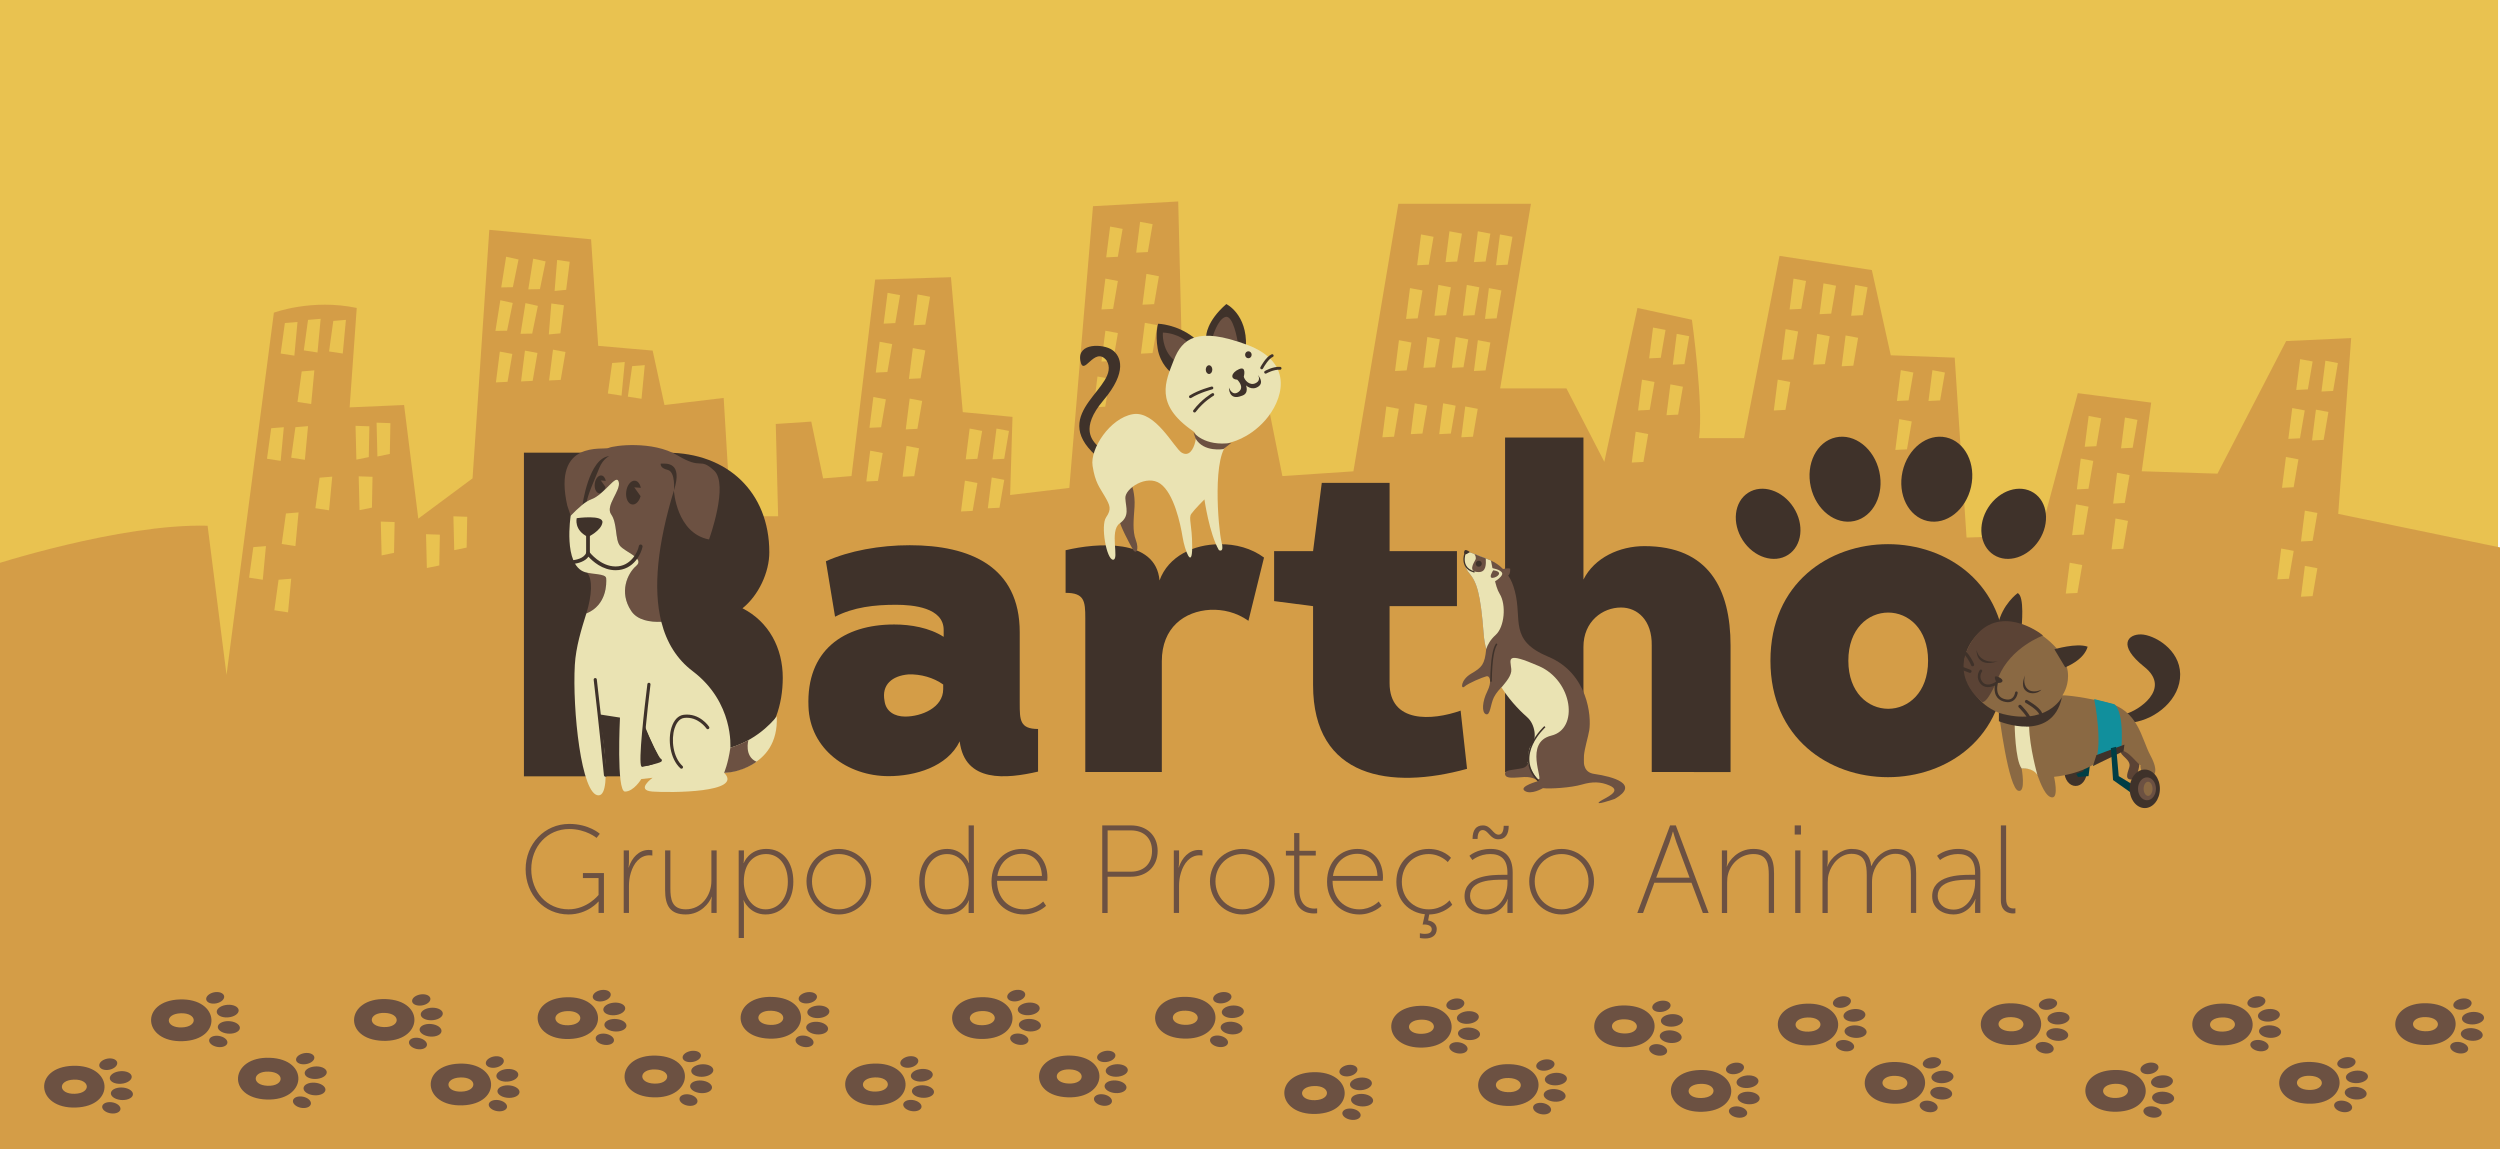 <?xml version="1.0" encoding="utf-8"?>
<!-- Generator: Adobe Illustrator 24.0.1, SVG Export Plug-In . SVG Version: 6.00 Build 0)  -->
<svg version="1.1" id="Layer_1" xmlns="http://www.w3.org/2000/svg" xmlns:xlink="http://www.w3.org/1999/xlink" x="0px" y="0px"
	 viewBox="0 0 1584 728" style="enable-background:new 0 0 1584 728;" xml:space="preserve">
<style type="text/css">
	.st0{fill:#E9C250;}
	.st1{fill:#D49D47;}
	.st2{fill:#6C5142;}
	.st3{fill:#3F322A;}
	.st4{fill:#EAE3B3;}
	.st5{fill:none;stroke:#6C5142;stroke-miterlimit:10;}
	.st6{fill:none;stroke:#3F322A;stroke-miterlimit:10;}
	.st7{fill:#003E45;}
	.st8{fill:#5B4335;}
	.st9{fill:#8A6943;}
	.st10{fill:none;stroke:#3F322A;stroke-width:2;stroke-linecap:round;stroke-miterlimit:10;}
	.st11{fill:#118F9C;}
</style>
<rect x="-2.32" y="-9.22" class="st0" width="1585.08" height="756.08"/>
<g>
	<path class="st1" d="M-6.46,358.6c0,0,82.5-27,137.99-25.5l12,94.5l30-229.49c0,0,24-9,52.5-3l-4.5,63l34.5-1.5l9,72l34.38-25.54
		l10.61-157.45l64.5,6l4.5,67.5l34.5,3l7.5,34.5l37.5-4.5l4.5,75h30l-1.5-58.5l22.5-1.5l7.5,36l18-1.5l15-124.49l48-1.5l7.5,85.5
		l31.5,3l-1.5,49.5l37.5-4.5l15-178.49l54-3l3,122.99l52.5-1.5l10.5,52.5l45-3L886,129.11h84l-19.5,116.99h42l24,46.5l21-97.5
		l34.5,7.5c0,0,7.5,54,4.5,75h28.5l22.5-115.49l58.5,9l12,54l40.5,1.5l7.5,113.99l46.5-1.5l24-90l46.5,6l-6,43.5l48,1.5l43.5-84
		l41.21-1.9l-8.21,111.39l122.99,25.5v394.48H-3.46L-6.46,358.6z"/>
	<polygon class="st0" points="180.5,204.67 188.5,204 186.5,225.33 177.83,224 	"/>
	<polygon class="st0" points="195.17,202.67 203.17,202 201.17,223.33 192.5,222 	"/>
	<polygon class="st0" points="211.17,203.33 219.17,202.67 217.17,224 208.5,222.67 	"/>
	<polygon class="st0" points="191.17,235.33 199.17,234.67 197.17,256 188.5,254.67 	"/>
	<polygon class="st0" points="171.83,271.33 179.83,270.67 177.83,292 169.17,290.67 	"/>
	<polygon class="st0" points="187.17,270.67 195.17,270 193.17,291.33 184.5,290 	"/>
	<polygon class="st0" points="202.5,302.67 210.5,302 208.5,323.33 199.83,322 	"/>
	<polygon class="st0" points="181.17,325.33 189.17,324.67 187.17,346 178.5,344.67 	"/>
	<polygon class="st0" points="160.5,346.67 168.5,346 166.5,367.33 157.83,366 	"/>
	<polygon class="st0" points="176.5,367.33 184.5,366.67 182.5,388 173.83,386.67 	"/>
	<polygon class="st0" points="233.66,289.62 225.8,291.22 225.27,269.8 234.03,270.1 	"/>
	<polygon class="st0" points="246.99,287.62 239.13,289.22 238.6,267.8 247.36,268.1 	"/>
	<polygon class="st0" points="235.66,321.62 227.8,323.22 227.27,301.8 236.03,302.1 	"/>
	<polygon class="st0" points="249.66,350.28 241.8,351.89 241.27,330.47 250.03,330.77 	"/>
	<polygon class="st0" points="278.33,358.28 270.46,359.89 269.93,338.47 278.7,338.77 	"/>
	<polygon class="st0" points="295.66,346.95 287.8,348.56 287.27,327.13 296.03,327.44 	"/>
	<polygon class="st0" points="324.95,181.97 317.58,182.1 320.68,162.67 328.55,164.41 	"/>
	<polygon class="st0" points="342.1,183.19 334.73,183.33 337.83,163.89 345.7,165.63 	"/>
	<polygon class="st0" points="337.2,211.36 329.83,211.5 332.93,192.06 340.8,193.8 	"/>
	<polygon class="st0" points="321.58,241.92 314.21,242.29 316.69,222.77 324.61,224.25 	"/>
	<polygon class="st0" points="337.5,241.31 330.13,241.68 332.61,222.15 340.53,223.64 	"/>
	<polygon class="st0" points="355.26,240.7 347.89,241.07 350.37,221.54 358.29,223.03 	"/>
	<polygon class="st0" points="567.26,204.7 559.89,205.07 562.37,185.54 570.29,187.03 	"/>
	<polygon class="st0" points="586.26,205.7 578.89,206.07 581.37,186.54 589.29,188.03 	"/>
	<polygon class="st0" points="562.26,235.7 554.89,236.07 557.37,216.54 565.29,218.03 	"/>
	<polygon class="st0" points="583.26,239.7 575.89,240.07 578.37,220.54 586.29,222.03 	"/>
	<polygon class="st0" points="558.26,270.7 550.89,271.07 553.37,251.54 561.29,253.03 	"/>
	<polygon class="st0" points="581.26,271.7 573.89,272.07 576.37,252.54 584.29,254.03 	"/>
	<polygon class="st0" points="556.26,304.7 548.89,305.07 551.37,285.54 559.29,287.03 	"/>
	<polygon class="st0" points="579.26,301.7 571.89,302.07 574.37,282.54 582.29,284.03 	"/>
	<polygon class="st0" points="619.26,290.7 611.89,291.07 614.37,271.54 622.29,273.03 	"/>
	<polygon class="st0" points="636.26,290.7 628.89,291.07 631.37,271.54 639.29,273.03 	"/>
	<polygon class="st0" points="616.26,323.7 608.89,324.07 611.37,304.54 619.29,306.03 	"/>
	<polygon class="st0" points="633.26,321.7 625.89,322.07 628.37,302.54 636.29,304.03 	"/>
	<polygon class="st0" points="708.26,162.7 700.89,163.07 703.37,143.54 711.29,145.03 	"/>
	<polygon class="st0" points="727.26,159.7 719.89,160.07 722.37,140.54 730.29,142.03 	"/>
	<polygon class="st0" points="905.26,167.7 897.89,168.07 900.37,148.54 908.29,150.03 	"/>
	<polygon class="st0" points="1052.26,226.7 1044.89,227.07 1047.37,207.54 1055.29,209.03 	"/>
	<polygon class="st0" points="1067.26,230.7 1059.89,231.07 1062.37,211.54 1070.29,213.03 	"/>
	<polygon class="st0" points="1045.26,259.7 1037.89,260.07 1040.37,240.54 1048.29,242.03 	"/>
	<polygon class="st0" points="1041.26,292.7 1033.89,293.07 1036.37,273.54 1044.29,275.03 	"/>
	<polygon class="st0" points="1063.26,262.7 1055.89,263.07 1058.37,243.54 1066.29,245.03 	"/>
	<polygon class="st0" points="1141.26,195.7 1133.89,196.07 1136.37,176.54 1144.29,178.03 	"/>
	<polygon class="st0" points="1160.26,198.7 1152.89,199.07 1155.37,179.54 1163.29,181.03 	"/>
	<polygon class="st0" points="1180.26,199.7 1172.89,200.07 1175.37,180.54 1183.29,182.03 	"/>
	<polygon class="st0" points="1136.26,227.7 1128.89,228.07 1131.37,208.54 1139.29,210.03 	"/>
	<polygon class="st0" points="1156.26,230.7 1148.89,231.07 1151.37,211.54 1159.29,213.03 	"/>
	<polygon class="st0" points="1174.26,231.7 1166.89,232.07 1169.37,212.54 1177.29,214.03 	"/>
	<polygon class="st0" points="1131.26,259.7 1123.89,260.07 1126.37,240.54 1134.29,242.03 	"/>
	<polygon class="st0" points="1209.26,253.7 1201.89,254.07 1204.37,234.54 1212.29,236.03 	"/>
	<polygon class="st0" points="1229.26,253.7 1221.89,254.07 1224.37,234.54 1232.29,236.03 	"/>
	<polygon class="st0" points="1208.26,284.7 1200.89,285.07 1203.37,265.54 1211.29,267.03 	"/>
	<polygon class="st0" points="1328.26,282.7 1320.89,283.07 1323.37,263.54 1331.29,265.03 	"/>
	<polygon class="st0" points="1351.26,283.7 1343.89,284.07 1346.37,264.54 1354.29,266.03 	"/>
	<polygon class="st0" points="1323.26,309.7 1315.89,310.07 1318.37,290.54 1326.29,292.03 	"/>
	<polygon class="st0" points="1346.26,318.7 1338.89,319.07 1341.37,299.54 1349.29,301.03 	"/>
	<polygon class="st0" points="1320.26,338.7 1312.89,339.07 1315.37,319.54 1323.29,321.03 	"/>
	<polygon class="st0" points="1345.26,347.7 1337.89,348.07 1340.37,328.54 1348.29,330.03 	"/>
	<polygon class="st0" points="1316.26,375.7 1308.89,376.07 1311.37,356.54 1319.29,358.03 	"/>
	<polygon class="st0" points="1462.26,246.7 1454.89,247.07 1457.37,227.54 1465.29,229.03 	"/>
	<polygon class="st0" points="1478.26,247.7 1470.89,248.07 1473.37,228.54 1481.29,230.03 	"/>
	<polygon class="st0" points="1457.26,277.7 1449.89,278.07 1452.37,258.54 1460.29,260.03 	"/>
	<polygon class="st0" points="1472.26,278.7 1464.89,279.07 1467.37,259.54 1475.29,261.03 	"/>
	<polygon class="st0" points="1453.26,308.7 1445.89,309.07 1448.37,289.54 1456.29,291.03 	"/>
	<polygon class="st0" points="1465.26,342.7 1457.89,343.07 1460.37,323.54 1468.29,325.03 	"/>
	<polygon class="st0" points="1450.26,366.7 1442.89,367.07 1445.37,347.54 1453.29,349.03 	"/>
	<polygon class="st0" points="1465.26,377.7 1457.89,378.07 1460.37,358.54 1468.29,360.03 	"/>
	<polygon class="st0" points="923.26,165.7 915.89,166.07 918.37,146.54 926.29,148.03 	"/>
	<polygon class="st0" points="941.26,165.7 933.89,166.07 936.37,146.54 944.29,148.03 	"/>
	<polygon class="st0" points="955.26,167.7 947.89,168.07 950.37,148.54 958.29,150.03 	"/>
	<polygon class="st0" points="898.26,201.7 890.89,202.07 893.37,182.54 901.29,184.03 	"/>
	<polygon class="st0" points="916.26,199.7 908.89,200.07 911.37,180.54 919.29,182.03 	"/>
	<polygon class="st0" points="934.26,199.7 926.89,200.07 929.37,180.54 937.29,182.03 	"/>
	<polygon class="st0" points="948.26,201.7 940.89,202.07 943.37,182.54 951.29,184.03 	"/>
	<polygon class="st0" points="891.26,234.7 883.89,235.07 886.37,215.54 894.29,217.03 	"/>
	<polygon class="st0" points="909.26,232.7 901.89,233.07 904.37,213.54 912.29,215.03 	"/>
	<polygon class="st0" points="927.26,232.7 919.89,233.07 922.37,213.54 930.29,215.03 	"/>
	<polygon class="st0" points="941.26,234.7 933.89,235.07 936.37,215.54 944.29,217.03 	"/>
	<polygon class="st0" points="883.26,276.7 875.89,277.07 878.37,257.54 886.29,259.03 	"/>
	<polygon class="st0" points="901.26,274.7 893.89,275.07 896.37,255.54 904.29,257.03 	"/>
	<polygon class="st0" points="919.26,274.7 911.89,275.07 914.37,255.54 922.29,257.03 	"/>
	<polygon class="st0" points="933.26,276.7 925.89,277.07 928.37,257.54 936.29,259.03 	"/>
	<polygon class="st0" points="705.26,195.7 697.89,196.07 700.37,176.54 708.29,178.03 	"/>
	<polygon class="st0" points="731.26,192.7 723.89,193.07 726.37,173.54 734.29,175.03 	"/>
	<polygon class="st0" points="705.26,228.7 697.89,229.07 700.37,209.54 708.29,211.03 	"/>
	<polygon class="st0" points="730.26,223.7 722.89,224.07 725.37,204.54 733.29,206.03 	"/>
	<polygon class="st0" points="700.26,257.7 692.89,258.07 695.37,238.54 703.29,240.03 	"/>
	<polygon class="st0" points="387.86,229.99 395.86,229.35 393.81,250.67 385.14,249.32 	"/>
	<polygon class="st0" points="400.53,231.99 408.53,231.35 406.47,252.67 397.81,251.32 	"/>
	<polygon class="st0" points="358.73,183.64 351.39,184.34 353,164.72 360.97,165.85 	"/>
	<polygon class="st0" points="321.28,209.53 313.91,209.66 317.01,190.23 324.87,191.96 	"/>
	<polygon class="st0" points="355.06,211.2 347.72,211.9 349.33,192.28 357.3,193.41 	"/>
</g>
<g>
	<g>
		<g>
			<path class="st2" d="M751.99,631.61c25.47,0.9,23.48,27.35-1.99,26.44C724.54,657.15,726.52,630.71,751.99,631.61z
				 M750.66,649.34c10.52,0.37,11.2-8.6,0.67-8.97C740.82,640,740.14,648.97,750.66,649.34z M776.92,635.1
				c-2.9,1.14-6.36,0.75-7.73-0.88c-1.36-1.63-0.12-3.88,2.79-5.02c2.9-1.14,6.36-0.75,7.73,0.88
				C781.07,631.71,779.83,633.96,776.92,635.1z M782.09,644.95c-3.83,0.45-7.37-0.93-7.9-3.08c-0.54-2.15,2.13-4.26,5.96-4.71
				c3.83-0.45,7.37,0.93,7.9,3.08C788.59,642.4,785.92,644.51,782.09,644.95z M775.28,657.01c-2.71-1.34-6.21-1.19-7.82,0.33
				c-1.6,1.53-0.7,3.85,2.01,5.19c2.72,1.34,6.21,1.19,7.82-0.33C778.9,660.67,777.99,658.35,775.28,657.01z M781.89,647.57
				c-3.74-0.71-7.47,0.41-8.32,2.51c-0.85,2.1,1.48,4.39,5.22,5.11c3.74,0.72,7.47-0.41,8.32-2.51
				C787.97,650.57,785.63,648.29,781.89,647.57z"/>
		</g>
		<g>
			<path class="st2" d="M678.46,668.81c25.47,0.9,23.49,27.35-1.99,26.45C651,694.35,652.99,667.9,678.46,668.81z M677.12,686.54
				c10.52,0.37,11.19-8.6,0.67-8.97C667.28,677.2,666.61,686.17,677.12,686.54z M703.39,672.3c-2.9,1.14-6.36,0.75-7.73-0.88
				c-1.37-1.63-0.12-3.88,2.79-5.02c2.9-1.14,6.36-0.75,7.73,0.88C707.54,668.9,706.29,671.15,703.39,672.3z M708.55,682.15
				c-3.83,0.45-7.37-0.93-7.9-3.08c-0.54-2.15,2.13-4.26,5.96-4.71c3.83-0.45,7.37,0.93,7.9,3.08
				C715.05,679.59,712.38,681.7,708.55,682.15z M701.74,694.2c-2.72-1.34-6.22-1.19-7.82,0.34c-1.6,1.53-0.7,3.85,2.01,5.2
				c2.71,1.34,6.21,1.19,7.82-0.34C705.36,697.87,704.46,695.54,701.74,694.2z M708.35,684.77c-3.74-0.72-7.47,0.41-8.32,2.51
				c-0.86,2.1,1.48,4.39,5.22,5.11c3.74,0.72,7.47-0.41,8.32-2.51C714.44,687.77,712.1,685.48,708.35,684.77z"/>
		</g>
		<g>
			<path class="st2" d="M621.46,631.83c25.48-0.85,27.35,25.6,1.87,26.45C597.85,659.13,595.98,632.68,621.46,631.83z
				 M622.71,649.57c10.52-0.35,9.89-9.32-0.63-8.97C611.56,640.95,612.19,649.92,622.71,649.57z M646.77,633.6
				c-2.72,1.34-6.22,1.18-7.82-0.35c-1.6-1.53-0.68-3.85,2.04-5.19c2.72-1.34,6.22-1.18,7.82,0.35
				C650.41,629.94,649.5,632.26,646.77,633.6z M653.34,643.05c-3.74,0.71-7.47-0.42-8.31-2.53c-0.85-2.11,1.5-4.38,5.25-5.09
				c3.75-0.71,7.47,0.42,8.31,2.53C659.44,640.06,657.09,642.34,653.34,643.05z M648.32,655.5c-2.9-1.15-6.36-0.76-7.73,0.87
				c-1.37,1.63-0.14,3.88,2.76,5.03c2.9,1.15,6.36,0.76,7.73-0.87C652.46,658.91,651.22,656.65,648.32,655.5z M653.53,645.66
				c-3.83-0.45-7.37,0.92-7.92,3.07c-0.55,2.15,2.11,4.26,5.94,4.72c3.83,0.46,7.37-0.92,7.92-3.07
				C660.02,648.23,657.36,646.12,653.53,645.66z"/>
		</g>
		<g>
			<path class="st2" d="M553.7,673.88c25.48-0.85,27.35,25.6,1.87,26.45C530.1,701.18,528.23,674.73,553.7,673.88z M554.96,691.62
				c10.52-0.35,9.89-9.32-0.63-8.97C543.8,682.99,544.44,691.97,554.96,691.62z M579.02,675.64c-2.72,1.34-6.22,1.18-7.81-0.35
				c-1.6-1.53-0.69-3.85,2.04-5.19c2.72-1.34,6.22-1.18,7.82,0.35C582.65,671.99,581.74,674.31,579.02,675.64z M585.59,685.09
				c-3.74,0.71-7.46-0.42-8.31-2.53c-0.85-2.11,1.5-4.39,5.25-5.09c3.75-0.71,7.47,0.42,8.31,2.53
				C591.68,682.11,589.33,684.39,585.59,685.09z M580.57,697.55c-2.9-1.15-6.36-0.76-7.73,0.87c-1.37,1.63-0.14,3.88,2.76,5.03
				c2.9,1.15,6.36,0.76,7.73-0.87C584.7,700.95,583.47,698.7,580.57,697.55z M585.77,687.71c-3.83-0.45-7.37,0.92-7.91,3.07
				c-0.55,2.15,2.11,4.26,5.94,4.72c3.83,0.46,7.37-0.92,7.92-3.07C592.26,690.28,589.6,688.17,585.77,687.71z"/>
		</g>
		<g>
			<path class="st2" d="M489.38,631.64c25.47,0.9,23.48,27.35-1.99,26.45C461.92,657.19,463.91,630.74,489.38,631.64z
				 M488.05,649.38c10.52,0.37,11.19-8.6,0.67-8.97C478.2,640.03,477.53,649,488.05,649.38z M514.31,635.13
				c-2.9,1.15-6.36,0.75-7.73-0.88c-1.37-1.63-0.12-3.88,2.78-5.02c2.9-1.14,6.36-0.75,7.73,0.88
				C518.46,631.74,517.21,633.99,514.31,635.13z M519.47,644.99c-3.83,0.45-7.37-0.93-7.9-3.09c-0.54-2.15,2.13-4.26,5.96-4.71
				c3.83-0.45,7.37,0.93,7.9,3.09C525.97,642.43,523.3,644.54,519.47,644.99z M512.66,657.04c-2.71-1.34-6.21-1.19-7.82,0.33
				c-1.6,1.53-0.7,3.85,2.02,5.19c2.72,1.34,6.21,1.19,7.82-0.33C516.28,660.71,515.38,658.38,512.66,657.04z M519.28,647.6
				c-3.74-0.71-7.46,0.41-8.32,2.51c-0.86,2.1,1.48,4.39,5.22,5.11c3.74,0.72,7.47-0.41,8.32-2.51
				C525.36,650.6,523.02,648.32,519.28,647.6z"/>
		</g>
		<g>
			<path class="st2" d="M415.84,668.84c25.47,0.9,23.48,27.35-1.99,26.44C388.39,694.38,390.37,667.94,415.84,668.84z
				 M414.51,686.57c10.52,0.37,11.19-8.6,0.67-8.97C404.67,677.23,403.99,686.2,414.51,686.57z M440.78,672.33
				c-2.9,1.14-6.36,0.75-7.73-0.88c-1.37-1.63-0.12-3.88,2.78-5.02c2.9-1.14,6.36-0.75,7.73,0.88
				C444.93,668.94,443.68,671.18,440.78,672.33z M445.94,682.18c-3.83,0.45-7.37-0.93-7.9-3.08c-0.54-2.15,2.13-4.26,5.96-4.71
				c3.83-0.45,7.37,0.93,7.9,3.08C452.44,679.63,449.77,681.73,445.94,682.18z M439.13,694.23c-2.72-1.34-6.21-1.19-7.82,0.34
				c-1.6,1.53-0.7,3.85,2.01,5.2c2.72,1.34,6.21,1.19,7.82-0.33C442.75,697.9,441.85,695.58,439.13,694.23z M445.74,684.8
				c-3.74-0.71-7.47,0.41-8.32,2.51c-0.85,2.1,1.48,4.39,5.22,5.1c3.74,0.72,7.47-0.41,8.32-2.51
				C451.82,687.8,449.48,685.51,445.74,684.8z"/>
		</g>
		<g>
			<path class="st2" d="M358.84,631.86c25.48-0.85,27.35,25.6,1.87,26.45C335.24,659.16,333.37,632.71,358.84,631.86z M360.1,649.6
				c10.52-0.35,9.89-9.32-0.63-8.97C348.95,640.98,349.58,649.95,360.1,649.6z M384.16,633.63c-2.72,1.34-6.22,1.18-7.82-0.35
				c-1.6-1.53-0.68-3.85,2.04-5.19c2.72-1.33,6.22-1.18,7.82,0.35C387.79,629.97,386.88,632.29,384.16,633.63z M390.73,643.08
				c-3.74,0.71-7.47-0.42-8.31-2.53c-0.84-2.11,1.5-4.39,5.25-5.09c3.75-0.71,7.47,0.42,8.31,2.53
				C396.82,640.09,394.47,642.37,390.73,643.08z M385.71,655.54c-2.9-1.15-6.36-0.76-7.73,0.87c-1.37,1.63-0.14,3.88,2.76,5.03
				c2.9,1.15,6.36,0.76,7.73-0.87C389.84,658.94,388.61,656.69,385.71,655.54z M390.92,645.69c-3.83-0.46-7.37,0.92-7.92,3.07
				c-0.54,2.15,2.12,4.27,5.94,4.72c3.83,0.46,7.37-0.92,7.92-3.07C397.4,648.27,394.74,646.15,390.92,645.69z"/>
		</g>
		<g>
			<path class="st2" d="M291.09,673.91c25.48-0.85,27.35,25.6,1.87,26.45C267.49,701.21,265.62,674.76,291.09,673.91z
				 M292.34,691.65c10.52-0.35,9.89-9.32-0.63-8.97C281.19,683.03,281.83,692,292.34,691.65z M316.41,675.67
				c-2.72,1.34-6.22,1.18-7.82-0.35c-1.6-1.53-0.68-3.85,2.04-5.19c2.72-1.34,6.22-1.18,7.82,0.35
				C320.04,672.02,319.13,674.34,316.41,675.67z M322.98,685.13c-3.74,0.71-7.47-0.42-8.31-2.53c-0.85-2.11,1.5-4.39,5.25-5.1
				c3.75-0.71,7.47,0.42,8.31,2.53C329.07,682.14,326.72,684.42,322.98,685.13z M317.95,697.58c-2.9-1.15-6.36-0.76-7.73,0.87
				c-1.37,1.63-0.14,3.88,2.76,5.03c2.9,1.15,6.36,0.76,7.73-0.87C322.09,700.99,320.85,698.73,317.95,697.58z M323.16,687.74
				c-3.83-0.46-7.37,0.92-7.92,3.07c-0.55,2.15,2.11,4.26,5.94,4.72c3.83,0.46,7.37-0.92,7.92-3.07
				C329.65,690.31,326.99,688.2,323.16,687.74z"/>
		</g>
		<g>
			<path class="st2" d="M244.45,633.02c25.47,0.9,23.48,27.35-1.99,26.45C216.99,658.56,218.98,632.12,244.45,633.02z
				 M243.12,650.75c10.52,0.37,11.19-8.6,0.67-8.97C233.28,641.41,232.6,650.38,243.12,650.75z M269.38,636.51
				c-2.9,1.14-6.36,0.75-7.73-0.88c-1.37-1.63-0.12-3.88,2.78-5.02c2.9-1.14,6.36-0.75,7.73,0.88
				C273.53,633.12,272.29,635.36,269.38,636.51z M274.54,646.36c-3.83,0.45-7.37-0.93-7.9-3.09c-0.54-2.15,2.13-4.26,5.96-4.71
				c3.83-0.45,7.37,0.93,7.9,3.09C281.04,643.81,278.37,645.91,274.54,646.36z M267.73,658.41c-2.71-1.34-6.22-1.19-7.82,0.33
				c-1.6,1.53-0.7,3.85,2.01,5.2c2.72,1.34,6.21,1.19,7.82-0.34C271.35,662.08,270.45,659.75,267.73,658.41z M274.35,648.98
				c-3.74-0.72-7.47,0.41-8.32,2.51c-0.86,2.1,1.48,4.39,5.22,5.1c3.74,0.72,7.47-0.41,8.32-2.51
				C280.43,651.98,278.09,649.69,274.35,648.98z"/>
		</g>
		<g>
			<path class="st2" d="M170.92,670.21c25.47,0.9,23.48,27.35-1.99,26.45C143.46,695.76,145.45,669.31,170.92,670.21z
				 M169.58,687.95c10.52,0.37,11.19-8.6,0.67-8.97C159.74,678.6,159.06,687.57,169.58,687.95z M195.85,673.7
				c-2.9,1.14-6.36,0.75-7.73-0.88c-1.37-1.63-0.12-3.88,2.78-5.02c2.9-1.14,6.36-0.75,7.73,0.88
				C200,670.31,198.75,672.56,195.85,673.7z M201.01,683.56c-3.83,0.45-7.37-0.93-7.9-3.09c-0.54-2.15,2.13-4.26,5.96-4.71
				c3.83-0.45,7.37,0.93,7.9,3.09C207.51,681,204.84,683.11,201.01,683.56z M194.2,695.61c-2.71-1.34-6.21-1.19-7.82,0.33
				c-1.6,1.53-0.7,3.85,2.01,5.2c2.72,1.34,6.22,1.19,7.82-0.33C197.82,699.28,196.92,696.95,194.2,695.61z M200.81,686.17
				c-3.74-0.72-7.47,0.41-8.32,2.51c-0.86,2.1,1.48,4.39,5.22,5.11c3.74,0.72,7.47-0.41,8.32-2.51
				C206.89,689.18,204.55,686.89,200.81,686.17z"/>
		</g>
		<g>
			<path class="st2" d="M113.92,633.24c25.47-0.85,27.35,25.6,1.87,26.45C90.31,660.54,88.44,634.09,113.92,633.24z M115.17,650.98
				c10.52-0.35,9.89-9.32-0.63-8.97C104.02,642.36,104.65,651.33,115.17,650.98z M139.23,635c-2.72,1.34-6.22,1.18-7.82-0.35
				c-1.6-1.53-0.68-3.85,2.04-5.19c2.72-1.34,6.22-1.18,7.82,0.35C142.87,631.34,141.95,633.67,139.23,635z M145.8,644.45
				c-3.74,0.71-7.46-0.42-8.31-2.53c-0.85-2.11,1.5-4.39,5.25-5.1c3.74-0.71,7.47,0.43,8.31,2.53
				C151.9,641.46,149.55,643.75,145.8,644.45z M140.78,656.91c-2.89-1.15-6.36-0.76-7.73,0.87c-1.37,1.63-0.14,3.88,2.76,5.03
				c2.9,1.15,6.36,0.76,7.73-0.87C144.91,660.31,143.68,658.06,140.78,656.91z M145.99,647.07c-3.83-0.45-7.37,0.92-7.92,3.07
				c-0.55,2.15,2.11,4.26,5.94,4.72c3.83,0.46,7.37-0.92,7.92-3.07C152.47,649.64,149.81,647.53,145.99,647.07z"/>
		</g>
		<g>
			<path class="st2" d="M46.16,675.29c25.48-0.85,27.35,25.6,1.87,26.45C22.56,702.58,20.69,676.14,46.16,675.29z M47.42,693.02
				c10.52-0.35,9.89-9.32-0.63-8.97C36.26,684.4,36.9,693.37,47.42,693.02z M71.48,677.05c-2.72,1.34-6.22,1.18-7.82-0.35
				c-1.6-1.53-0.68-3.85,2.04-5.19c2.72-1.34,6.22-1.18,7.82,0.35C75.11,673.39,74.2,675.72,71.48,677.05z M78.05,686.5
				c-3.74,0.71-7.46-0.42-8.31-2.53c-0.85-2.11,1.5-4.39,5.25-5.09c3.75-0.71,7.47,0.42,8.31,2.53
				C84.14,683.51,81.79,685.79,78.05,686.5z M73.03,698.96c-2.9-1.15-6.36-0.76-7.73,0.87c-1.37,1.63-0.14,3.88,2.76,5.03
				c2.9,1.15,6.36,0.76,7.73-0.87C77.16,702.36,75.92,700.11,73.03,698.96z M78.23,689.12c-3.83-0.46-7.37,0.92-7.92,3.07
				c-0.54,2.15,2.12,4.26,5.94,4.72c3.83,0.46,7.37-0.92,7.92-3.07C84.72,691.69,82.06,689.58,78.23,689.12z"/>
		</g>
	</g>
	<g>
		<g>
			<path class="st2" d="M1537.76,635.66c25.47,0.9,23.48,27.35-1.99,26.45C1510.3,661.21,1512.29,634.76,1537.76,635.66z
				 M1536.43,653.4c10.52,0.37,11.2-8.6,0.67-8.97C1526.59,644.06,1525.91,653.03,1536.43,653.4z M1562.69,639.16
				c-2.9,1.14-6.36,0.75-7.73-0.88c-1.36-1.63-0.12-3.88,2.78-5.02c2.9-1.14,6.36-0.75,7.73,0.88
				C1566.84,635.76,1565.6,638.01,1562.69,639.16z M1567.86,649.01c-3.83,0.45-7.37-0.93-7.9-3.08c-0.54-2.15,2.13-4.26,5.96-4.71
				c3.83-0.45,7.37,0.93,7.9,3.08C1574.36,646.45,1571.69,648.56,1567.86,649.01z M1561.05,661.06c-2.71-1.34-6.21-1.19-7.82,0.34
				c-1.6,1.53-0.7,3.85,2.02,5.19c2.71,1.34,6.21,1.19,7.82-0.33C1564.66,664.73,1563.76,662.4,1561.05,661.06z M1567.66,651.63
				c-3.74-0.71-7.47,0.41-8.32,2.51c-0.86,2.1,1.48,4.39,5.22,5.1c3.74,0.72,7.47-0.41,8.32-2.51
				C1573.74,654.63,1571.4,652.34,1567.66,651.63z"/>
		</g>
		<g>
			<path class="st2" d="M1464.23,672.86c25.47,0.9,23.48,27.35-1.99,26.44C1436.77,698.41,1438.76,671.96,1464.23,672.86z
				 M1462.89,690.59c10.52,0.37,11.19-8.6,0.67-8.97C1453.05,681.25,1452.38,690.22,1462.89,690.59z M1489.16,676.35
				c-2.9,1.14-6.36,0.75-7.73-0.88c-1.37-1.63-0.12-3.88,2.79-5.02c2.9-1.14,6.36-0.75,7.73,0.88
				C1493.31,672.96,1492.06,675.21,1489.16,676.35z M1494.32,686.21c-3.83,0.45-7.37-0.93-7.9-3.08c-0.53-2.15,2.13-4.26,5.96-4.71
				c3.83-0.45,7.37,0.93,7.9,3.09C1500.82,683.65,1498.15,685.76,1494.32,686.21z M1487.51,698.26c-2.72-1.34-6.22-1.19-7.82,0.33
				c-1.6,1.53-0.7,3.85,2.02,5.2c2.72,1.34,6.21,1.19,7.82-0.33C1491.13,701.92,1490.23,699.6,1487.51,698.26z M1494.12,688.82
				c-3.74-0.71-7.47,0.41-8.32,2.51c-0.86,2.1,1.48,4.39,5.22,5.11c3.74,0.72,7.47-0.41,8.32-2.51
				C1500.21,691.82,1497.87,689.54,1494.12,688.82z"/>
		</g>
		<g>
			<path class="st2" d="M1407.23,635.89c25.47-0.85,27.34,25.6,1.87,26.45C1383.62,663.18,1381.75,636.73,1407.23,635.89z
				 M1408.48,653.62c10.52-0.35,9.89-9.32-0.64-8.97C1397.33,645,1397.96,653.97,1408.48,653.62z M1432.54,637.65
				c-2.72,1.34-6.22,1.18-7.82-0.35c-1.6-1.53-0.68-3.85,2.04-5.19c2.72-1.34,6.22-1.18,7.82,0.35
				C1436.18,633.99,1435.26,636.31,1432.54,637.65z M1439.11,647.1c-3.74,0.71-7.47-0.42-8.31-2.53c-0.84-2.11,1.5-4.39,5.25-5.09
				c3.75-0.71,7.47,0.42,8.31,2.53C1445.21,644.11,1442.86,646.39,1439.11,647.1z M1434.09,659.56c-2.9-1.15-6.36-0.76-7.73,0.87
				c-1.37,1.63-0.14,3.88,2.76,5.03c2.9,1.15,6.36,0.76,7.73-0.87C1438.22,662.96,1436.99,660.71,1434.09,659.56z M1439.3,649.72
				c-3.82-0.46-7.37,0.92-7.92,3.07c-0.54,2.15,2.12,4.26,5.94,4.72c3.83,0.46,7.37-0.92,7.92-3.07
				C1445.79,652.29,1443.12,650.17,1439.3,649.72z"/>
		</g>
		<g>
			<path class="st2" d="M1339.47,677.94c25.48-0.85,27.35,25.6,1.87,26.45C1315.87,705.23,1314,678.78,1339.47,677.94z
				 M1340.73,695.67c10.52-0.35,9.89-9.32-0.63-8.97C1329.57,687.05,1330.21,696.02,1340.73,695.67z M1364.79,679.7
				c-2.72,1.34-6.22,1.18-7.81-0.35c-1.6-1.53-0.69-3.85,2.04-5.19c2.72-1.34,6.22-1.18,7.82,0.35
				C1368.42,676.04,1367.51,678.36,1364.79,679.7z M1371.36,689.15c-3.74,0.71-7.46-0.42-8.31-2.53c-0.85-2.1,1.5-4.38,5.25-5.09
				c3.75-0.71,7.47,0.42,8.31,2.53C1377.45,686.16,1375.1,688.44,1371.36,689.15z M1366.34,701.61c-2.9-1.15-6.36-0.76-7.73,0.87
				c-1.37,1.63-0.14,3.88,2.76,5.03c2.9,1.15,6.36,0.76,7.73-0.87C1370.47,705.01,1369.24,702.76,1366.34,701.61z M1371.54,691.77
				c-3.82-0.46-7.37,0.92-7.92,3.07c-0.54,2.15,2.12,4.26,5.94,4.72c3.83,0.46,7.37-0.92,7.92-3.07
				C1378.03,694.34,1375.37,692.22,1371.54,691.77z"/>
		</g>
		<g>
			<path class="st2" d="M1275.15,635.7c25.47,0.9,23.48,27.35-1.99,26.45C1247.69,661.24,1249.68,634.79,1275.15,635.7z
				 M1273.82,653.43c10.52,0.37,11.19-8.6,0.67-8.97C1263.97,644.09,1263.3,653.06,1273.82,653.43z M1300.08,639.19
				c-2.9,1.14-6.36,0.75-7.73-0.88c-1.37-1.63-0.12-3.88,2.78-5.02c2.9-1.14,6.36-0.75,7.73,0.88
				C1304.23,635.8,1302.98,638.04,1300.08,639.19z M1305.24,649.04c-3.83,0.45-7.37-0.93-7.9-3.09c-0.54-2.15,2.13-4.26,5.96-4.71
				c3.83-0.45,7.37,0.93,7.9,3.09C1311.74,646.48,1309.07,648.59,1305.24,649.04z M1298.43,661.09c-2.71-1.34-6.22-1.19-7.82,0.34
				c-1.6,1.53-0.7,3.85,2.01,5.19c2.72,1.34,6.21,1.19,7.82-0.33C1302.05,664.76,1301.15,662.44,1298.43,661.09z M1305.04,651.66
				c-3.74-0.71-7.46,0.41-8.32,2.51c-0.86,2.1,1.48,4.39,5.22,5.11c3.74,0.72,7.47-0.41,8.32-2.51
				C1311.13,654.66,1308.79,652.37,1305.04,651.66z"/>
		</g>
		<g>
			<path class="st2" d="M1201.61,672.89c25.47,0.9,23.48,27.35-1.99,26.44C1174.15,698.44,1176.14,671.99,1201.61,672.89z
				 M1200.28,690.63c10.52,0.37,11.19-8.6,0.67-8.97C1190.44,681.28,1189.76,690.25,1200.28,690.63z M1226.54,676.38
				c-2.9,1.14-6.36,0.75-7.73-0.88c-1.36-1.63-0.12-3.88,2.78-5.02c2.9-1.14,6.36-0.75,7.73,0.88
				C1230.69,672.99,1229.45,675.24,1226.54,676.38z M1231.71,686.24c-3.83,0.45-7.37-0.93-7.9-3.08c-0.53-2.15,2.13-4.26,5.96-4.71
				c3.83-0.45,7.37,0.93,7.9,3.08C1238.21,683.68,1235.54,685.79,1231.71,686.24z M1224.9,698.29c-2.71-1.34-6.22-1.19-7.82,0.33
				c-1.6,1.53-0.7,3.85,2.01,5.2c2.71,1.34,6.21,1.19,7.82-0.34C1228.52,701.96,1227.61,699.63,1224.9,698.29z M1231.51,688.85
				c-3.74-0.72-7.46,0.41-8.32,2.51c-0.86,2.1,1.48,4.39,5.22,5.1c3.74,0.72,7.47-0.41,8.32-2.51
				C1237.59,691.86,1235.25,689.57,1231.51,688.85z"/>
		</g>
		<g>
			<path class="st2" d="M1144.61,635.92c25.48-0.85,27.34,25.6,1.87,26.45C1121.01,663.21,1119.14,636.77,1144.61,635.92z
				 M1145.87,653.65c10.52-0.35,9.89-9.32-0.63-8.97C1134.71,645.03,1135.35,654,1145.87,653.65z M1169.93,637.68
				c-2.72,1.34-6.22,1.18-7.82-0.35c-1.6-1.53-0.68-3.85,2.04-5.19c2.72-1.34,6.22-1.18,7.82,0.35
				C1173.56,634.02,1172.65,636.35,1169.93,637.68z M1176.5,647.13c-3.74,0.71-7.47-0.42-8.31-2.53c-0.85-2.1,1.5-4.38,5.25-5.09
				c3.74-0.71,7.47,0.42,8.31,2.53C1182.59,644.14,1180.24,646.42,1176.5,647.13z M1171.48,659.59c-2.9-1.15-6.36-0.76-7.73,0.87
				s-0.14,3.88,2.76,5.03c2.9,1.15,6.36,0.76,7.73-0.87C1175.61,662.99,1174.38,660.74,1171.48,659.59z M1176.68,649.75
				c-3.83-0.45-7.37,0.92-7.92,3.07c-0.54,2.15,2.12,4.26,5.94,4.72c3.83,0.46,7.37-0.92,7.92-3.07
				C1183.17,652.32,1180.51,650.21,1176.68,649.75z"/>
		</g>
		<g>
			<path class="st2" d="M1076.86,677.97c25.48-0.85,27.35,25.6,1.87,26.45C1053.26,705.26,1051.39,678.82,1076.86,677.97z
				 M1078.11,695.7c10.52-0.35,9.89-9.32-0.63-8.97C1066.96,687.08,1067.59,696.05,1078.11,695.7z M1102.17,679.73
				c-2.72,1.34-6.22,1.18-7.82-0.35c-1.6-1.53-0.68-3.85,2.04-5.19c2.72-1.34,6.22-1.18,7.82,0.35
				C1105.81,676.07,1104.9,678.39,1102.17,679.73z M1108.75,689.18c-3.74,0.71-7.47-0.42-8.31-2.53c-0.84-2.11,1.5-4.39,5.25-5.09
				c3.75-0.71,7.47,0.42,8.31,2.53C1114.84,686.19,1112.49,688.47,1108.75,689.18z M1103.72,701.64c-2.9-1.15-6.36-0.76-7.73,0.87
				c-1.37,1.63-0.14,3.88,2.76,5.03c2.9,1.15,6.36,0.76,7.73-0.87C1107.86,705.04,1106.62,702.79,1103.72,701.64z M1108.93,691.8
				c-3.82-0.46-7.37,0.92-7.92,3.07c-0.54,2.15,2.12,4.26,5.94,4.72c3.83,0.46,7.37-0.92,7.92-3.07
				C1115.42,694.37,1112.76,692.26,1108.93,691.8z"/>
		</g>
		<g>
			<path class="st2" d="M1030.22,637.07c25.47,0.9,23.48,27.35-1.99,26.44C1002.76,662.62,1004.75,636.17,1030.22,637.07z
				 M1028.89,654.81c10.52,0.37,11.19-8.6,0.67-8.97C1019.04,645.46,1018.37,654.43,1028.89,654.81z M1055.15,640.56
				c-2.9,1.14-6.36,0.75-7.73-0.88c-1.37-1.63-0.12-3.88,2.79-5.02c2.9-1.14,6.36-0.75,7.73,0.88
				C1059.3,637.17,1058.06,639.42,1055.15,640.56z M1060.31,650.42c-3.83,0.45-7.37-0.93-7.9-3.09c-0.54-2.15,2.13-4.26,5.96-4.71
				c3.83-0.45,7.37,0.93,7.9,3.09C1066.81,647.86,1064.14,649.97,1060.31,650.42z M1053.5,662.47c-2.71-1.34-6.22-1.19-7.82,0.33
				c-1.6,1.53-0.7,3.85,2.01,5.19c2.72,1.34,6.21,1.19,7.82-0.33C1057.12,666.14,1056.22,663.81,1053.5,662.47z M1060.12,653.03
				c-3.74-0.71-7.47,0.41-8.33,2.51c-0.85,2.1,1.48,4.39,5.22,5.11c3.74,0.72,7.47-0.41,8.32-2.51
				C1066.2,656.04,1063.86,653.75,1060.12,653.03z"/>
		</g>
		<g>
			<path class="st2" d="M956.69,674.27c25.47,0.9,23.48,27.35-1.99,26.45C929.23,699.81,931.21,673.37,956.69,674.27z M955.35,692
				c10.52,0.37,11.19-8.6,0.67-8.97C945.51,682.66,944.83,691.63,955.35,692z M981.62,677.76c-2.9,1.14-6.36,0.75-7.72-0.88
				c-1.37-1.63-0.12-3.88,2.78-5.02c2.9-1.14,6.36-0.75,7.73,0.88C985.77,674.37,984.52,676.62,981.62,677.76z M986.78,687.61
				c-3.83,0.45-7.37-0.93-7.9-3.09c-0.54-2.15,2.13-4.26,5.96-4.71c3.83-0.45,7.37,0.93,7.9,3.09
				C993.28,685.06,990.61,687.16,986.78,687.61z M979.97,699.66c-2.72-1.34-6.21-1.19-7.82,0.33c-1.6,1.53-0.7,3.85,2.01,5.2
				c2.72,1.34,6.22,1.19,7.82-0.33C983.59,703.33,982.69,701.01,979.97,699.66z M986.58,690.23c-3.74-0.72-7.47,0.41-8.32,2.51
				c-0.86,2.1,1.48,4.39,5.22,5.1c3.74,0.72,7.47-0.41,8.32-2.51C992.66,693.23,990.32,690.95,986.58,690.23z"/>
		</g>
		<g>
			<path class="st2" d="M899.69,637.29c25.48-0.85,27.35,25.6,1.87,26.45C876.08,664.59,874.21,638.14,899.69,637.29z
				 M900.94,655.03c10.52-0.35,9.89-9.32-0.64-8.97C889.79,646.41,890.42,655.38,900.94,655.03z M925,639.06
				c-2.72,1.34-6.22,1.18-7.82-0.35c-1.6-1.53-0.68-3.85,2.04-5.19c2.72-1.34,6.22-1.18,7.82,0.35
				C928.63,635.4,927.72,637.72,925,639.06z M931.57,648.51c-3.74,0.71-7.46-0.42-8.31-2.53c-0.85-2.11,1.5-4.39,5.25-5.1
				c3.74-0.71,7.47,0.42,8.31,2.53C937.67,645.52,935.31,647.8,931.57,648.51z M926.55,660.97c-2.89-1.15-6.36-0.76-7.73,0.87
				c-1.37,1.63-0.14,3.88,2.76,5.03c2.9,1.15,6.36,0.76,7.73-0.87C930.68,664.37,929.45,662.12,926.55,660.97z M931.76,651.13
				c-3.83-0.46-7.37,0.92-7.92,3.07c-0.55,2.15,2.11,4.26,5.94,4.72c3.83,0.46,7.37-0.92,7.92-3.07
				C938.24,653.7,935.58,651.58,931.76,651.13z"/>
		</g>
		<g>
			<path class="st2" d="M831.93,679.34c25.48-0.85,27.35,25.6,1.87,26.45C808.33,706.64,806.46,680.19,831.93,679.34z
				 M833.19,697.08c10.52-0.35,9.89-9.32-0.63-8.97C822.03,688.46,822.67,697.43,833.19,697.08z M857.25,681.11
				c-2.72,1.34-6.22,1.18-7.82-0.35c-1.6-1.53-0.69-3.85,2.04-5.19c2.72-1.34,6.22-1.18,7.82,0.35
				C860.88,677.45,859.97,679.77,857.25,681.11z M863.82,690.56c-3.74,0.71-7.47-0.42-8.31-2.53c-0.85-2.11,1.5-4.39,5.25-5.09
				c3.75-0.71,7.47,0.42,8.31,2.53C869.91,687.57,867.56,689.85,863.82,690.56z M858.79,703.02c-2.9-1.15-6.36-0.76-7.73,0.87
				c-1.37,1.63-0.14,3.88,2.76,5.03c2.9,1.15,6.36,0.76,7.73-0.87C862.93,706.42,861.69,704.17,858.79,703.02z M864,693.17
				c-3.83-0.46-7.37,0.92-7.92,3.07c-0.55,2.15,2.12,4.26,5.94,4.72c3.83,0.46,7.37-0.92,7.92-3.07
				C870.49,695.75,867.83,693.63,864,693.17z"/>
		</g>
	</g>
</g>
<g>
	<g>
		<path class="st3" d="M563.06,491.77c-26.13,0-49.94-17.13-50.81-44.13c-1.45-35.42,22.07-51.97,54.3-51.97
			c10.45,0,22.35,2.03,31.36,7.84v-4.35c0-14.23-19.45-15.97-30.2-15.97c-13.65,0-26.71,1.45-38.62,7.55l-5.81-35.13
			c14.81-6.68,34.26-10.16,53.13-10.16c38.04,0,69.69,13.35,69.69,55.16v45.01c0,10.45,0,16.26,11.61,16.26v27
			c-20.03,4.65-46.45,7.26-49.65-19.16C600.23,485.96,579.61,491.77,563.06,491.77z M597.61,433.7c-6.09-4.35-14.23-6.68-22.06-6.39
			c-10.16,0.87-17.13,6.39-15.1,16.84c0.87,6.67,6.39,9.87,13.07,9.87c10.16,0,24.09-5.52,24.09-17.42V433.7z"/>
	</g>
	<g>
		<path class="st3" d="M772.43,344.85c10.45-0.29,20.61,2.61,28.45,8.42l-9.87,40.07c-7.84-5.52-16.26-7.26-24.1-6.97
			c-16.55,0.88-30.78,11.33-30.78,32.53v70.26h-48.49V391.6c0-10.75-0.58-15.97-12.48-15.97v-27c19.46-4.65,57.2-7.84,59.52,19.16
			C740.2,352.4,756.45,344.85,772.43,344.85z"/>
	</g>
	<g>
		<path class="st3" d="M880.44,349.21h42.68v34.84h-42.68v48.78c0,25.55,27.01,23.81,45.01,17.42l4.07,36.88
			c-48.2,13.36-97.56,6.1-97.56-53.13v-49.94l-24.68-3.2v-31.65h24.68l5.52-43.26h42.97V349.21z"/>
	</g>
	<g>
		<path class="st3" d="M1046.54,489.16v-80.14c0.29-15.97-9.01-24.1-19.46-24.1c-11.62,0-23.81,8.71-23.81,24.97v79.27h-49.65V277.2
			h49.65v90.01c6.97-13.94,22.94-21.19,38.62-21.19c40.65,0,54.59,27,54.59,63v80.14H1046.54z"/>
	</g>
	<g>
		<path class="st3" d="M1121.75,418.61c0-98.44,148.95-98.44,148.95,0C1270.7,517.03,1121.75,517.03,1121.75,418.61z
			 M1221.63,418.61c0-40.65-50.52-40.65-50.52,0C1171.11,459.25,1221.63,459.25,1221.63,418.61z M1136.39,321.51
			c7,10.86,5.46,24.3-3.43,30.03c-8.89,5.73-21.78,1.59-28.78-9.27c-6.99-10.86-5.46-24.3,3.43-30.04
			C1116.51,306.5,1129.39,310.65,1136.39,321.51z M1190.72,298.75c3.28,14.63-3.78,28.66-15.76,31.35
			c-11.99,2.69-24.36-6.98-27.64-21.61c-3.29-14.63,3.77-28.67,15.76-31.35C1175.06,274.45,1187.44,284.13,1190.72,298.75z
			 M1259.77,321.51c-7,10.86-5.46,24.3,3.43,30.03c8.89,5.73,21.77,1.59,28.78-9.27c7-10.86,5.46-24.3-3.43-30.04
			C1279.66,306.5,1266.78,310.65,1259.77,321.51z M1205.45,298.75c-3.28,14.63,3.78,28.66,15.76,31.35
			c11.98,2.69,24.36-6.98,27.64-21.61c3.28-14.63-3.78-28.67-15.76-31.35C1221.11,274.45,1208.73,284.13,1205.45,298.75z"/>
	</g>
	<g>
		<path class="st2" d="M360.7,522.03c12.52,0,19.34,6.26,19.34,6.26l-2.06,2.61c0,0-6.66-5.63-17.28-5.63
			c-13.95,0-24.09,11.09-24.09,25.44c0,14.42,9.91,25.44,23.62,25.44c11.89,0,19.02-9.11,19.02-9.11v-10.7h-9.91v-3.17h13.31v25.28
			h-3.41v-4.83c0-1.19,0.08-2.38,0.08-2.38h-0.16c0,0-6.66,8.16-18.94,8.16c-15.45,0-27.18-12.6-27.18-28.69
			C333.04,534.71,345.01,522.03,360.7,522.03z"/>
		<path class="st2" d="M395.18,538.83h3.33v7.53c0,1.82-0.32,3.25-0.32,3.25h0.16c1.98-6.1,6.42-11.09,12.68-11.09
			c1.19,0,2.3,0.23,2.3,0.23v3.33c0,0-0.95-0.16-1.82-0.16c-6.18,0-10.07,5.23-11.81,11.09c-0.87,2.77-1.19,5.71-1.19,8.32v17.12
			h-3.33V538.83z"/>
		<path class="st2" d="M421.42,538.83h3.33v23.93c0,6.9,0.87,13.39,9.75,13.39c9.91,0,16.24-8.72,16.24-17.99v-19.34h3.33v39.63
			h-3.33v-6.98c0-1.82,0.32-3.25,0.32-3.25h-0.16c-1.35,3.73-6.82,11.18-16.41,11.18c-9.75,0-13.08-5.39-13.08-15.46V538.83z"/>
		<path class="st2" d="M468.03,538.83h3.33v4.75c0,1.82-0.24,3.17-0.24,3.17h0.16c0,0,3.25-8.88,14.26-8.88
			c10.62,0,17.12,8.48,17.12,20.76c0,12.6-7.37,20.77-17.59,20.77c-10.3,0-13.87-8.96-13.87-8.96h-0.16c0,0,0.32,1.42,0.32,3.49
			v20.37h-3.33V538.83z M485.07,576.16c7.77,0,14.11-6.42,14.11-17.52c0-10.7-5.71-17.51-13.79-17.51
			c-7.29,0-14.11,5.15-14.11,17.59C471.28,567.52,476.19,576.16,485.07,576.16z"/>
		<path class="st2" d="M531.52,537.88c11.33,0,20.53,8.96,20.53,20.53c0,11.81-9.19,21-20.53,21c-11.33,0-20.53-9.2-20.53-21
			C510.99,546.83,520.19,537.88,531.52,537.88z M531.52,576.16c9.43,0,17.04-7.68,17.04-17.75c0-9.83-7.61-17.28-17.04-17.28
			c-9.43,0-17.04,7.45-17.04,17.28C514.48,568.47,522.09,576.16,531.52,576.16z"/>
		<path class="st2" d="M600.17,537.88c9.99,0,13.71,8.96,13.71,8.96h0.16c0,0-0.32-1.42-0.32-3.25v-20.61h3.33v55.48h-3.33v-4.99
			c0-1.82,0.32-3.01,0.32-3.01h-0.16c0,0-3.41,8.96-14.34,8.96c-10.62,0-17.12-8.48-17.12-20.77
			C582.41,546.04,589.78,537.88,600.17,537.88z M599.69,576.16c7.29,0,14.11-5.15,14.11-17.59c0-8.79-4.52-17.43-13.79-17.43
			c-7.77,0-14.11,6.42-14.11,17.51C585.9,569.34,591.61,576.16,599.69,576.16z"/>
		<path class="st2" d="M647.49,537.88c10.78,0,16.17,8.48,16.17,18.07c0,0.87-0.16,2.14-0.16,2.14h-31.78
			c0,11.49,7.76,18.07,16.96,18.07c7.61,0,12.29-4.99,12.29-4.99l1.82,2.77c0,0-5.55,5.47-14.11,5.47
			c-11.18,0-20.45-8.09-20.45-20.69C628.23,545.33,637.34,537.88,647.49,537.88z M660.17,555c-0.4-9.67-6.18-14.03-12.76-14.03
			c-7.29,0-14.03,4.75-15.46,14.03H660.17z"/>
		<path class="st2" d="M698.38,522.98h18.23c9.67,0,16.88,6.1,16.88,16.17c0,10.07-7.21,16.33-16.88,16.33h-14.82v22.98h-3.41
			V522.98z M716.45,552.3c8.08,0,13.47-4.83,13.47-13.16c0-8.32-5.39-13-13.47-13h-14.66v26.15H716.45z"/>
		<path class="st2" d="M743.72,538.83h3.33v7.53c0,1.82-0.32,3.25-0.32,3.25h0.16c1.98-6.1,6.42-11.09,12.68-11.09
			c1.19,0,2.3,0.23,2.3,0.23v3.33c0,0-0.95-0.16-1.82-0.16c-6.18,0-10.06,5.23-11.81,11.09c-0.87,2.77-1.19,5.71-1.19,8.32v17.12
			h-3.33V538.83z"/>
		<path class="st2" d="M787.16,537.88c11.33,0,20.52,8.96,20.52,20.53c0,11.81-9.19,21-20.52,21c-11.33,0-20.53-9.2-20.53-21
			C766.63,546.83,775.82,537.88,787.16,537.88z M787.16,576.16c9.43,0,17.04-7.68,17.04-17.75c0-9.83-7.61-17.28-17.04-17.28
			c-9.43,0-17.04,7.45-17.04,17.28C770.12,568.47,777.72,576.16,787.16,576.16z"/>
		<path class="st2" d="M819.97,542.08h-5.23v-3.01h5.23v-11.25h3.33v11.25h10.38v3.01H823.3v21.8c0,10.46,6.26,11.81,9.43,11.81
			c1.11,0,1.82-0.16,1.82-0.16v3.09c0,0-0.79,0.16-1.98,0.16c-4.12,0-12.6-1.51-12.6-14.66V542.08z"/>
		<path class="st2" d="M860.08,537.88c10.78,0,16.17,8.48,16.17,18.07c0,0.87-0.16,2.14-0.16,2.14h-31.78
			c0,11.49,7.77,18.07,16.96,18.07c7.61,0,12.29-4.99,12.29-4.99l1.82,2.77c0,0-5.55,5.47-14.11,5.47
			c-11.17,0-20.45-8.09-20.45-20.69C840.82,545.33,849.93,537.88,860.08,537.88z M872.76,555c-0.4-9.67-6.18-14.03-12.76-14.03
			c-7.29,0-14.03,4.75-15.45,14.03H872.76z"/>
		<path class="st2" d="M905.18,537.88c9.43,0,14.18,5.63,14.18,5.63l-2.06,2.7c0,0-4.52-5.07-12.13-5.07
			c-9.27,0-16.96,6.89-16.96,17.59c0,10.54,7.69,17.43,16.96,17.43c8.72,0,13.24-5.7,13.24-5.7l1.74,2.77c0,0-5.07,6.02-14.58,6.18
			l-0.71,3.8c3.25,0.48,5.47,2.54,5.47,5.39c0,4.36-3.49,6.03-7.21,6.03c-2.14,0-3.49-0.32-3.49-0.32v-3.01c0,0,1.43,0.4,3.25,0.4
			c2.14,0,4.28-0.63,4.28-2.93c0-1.82-1.74-3.01-4.84-3.01c-0.47,0-0.95,0.08-0.95,0.08l1.43-6.58
			c-10.14-1.03-18.07-8.79-18.07-20.52C884.73,546.12,894.17,537.88,905.18,537.88z"/>
		<path class="st2" d="M952.5,554.28h2.61v-1.35c0-8.8-4.52-11.81-10.86-11.81c-6.9,0-11.33,3.8-11.33,3.8l-1.9-2.69
			c0,0,4.75-4.36,13.39-4.36c9.11,0,14.03,5.07,14.03,14.98v25.6h-3.33v-5.23c0-2.14,0.32-3.57,0.32-3.57h-0.16
			c0.08,0-3.57,9.75-13.87,9.75c-6.42,0-13.47-3.57-13.47-11.49C927.93,554.44,945.45,554.28,952.5,554.28z M941.57,576.32
			c8.64,0,13.55-8.96,13.55-16.8v-2.14h-2.54c-6.74,0-21.16,0-21.16,10.31C931.42,571.88,934.83,576.32,941.57,576.32z
			 M939.59,522.98c5.31,0,6.26,5.87,9.99,5.87c2.77,0,3.17-3.81,3.17-5.63h3.17c0,5.63-2.22,8.56-6.58,8.56
			c-5.31,0-6.26-5.86-9.99-5.86c-2.78,0-3.17,3.8-3.17,5.63h-3.17C933.01,525.91,935.22,522.98,939.59,522.98z"/>
		<path class="st2" d="M989.44,537.88c11.33,0,20.53,8.96,20.53,20.53c0,11.81-9.19,21-20.53,21s-20.53-9.2-20.53-21
			C968.91,546.83,978.11,537.88,989.44,537.88z M989.44,576.16c9.43,0,17.04-7.68,17.04-17.75c0-9.83-7.61-17.28-17.04-17.28
			c-9.43,0-17.04,7.45-17.04,17.28C972.4,568.47,980.01,576.16,989.44,576.16z"/>
		<path class="st2" d="M1071.72,559.28h-23.54l-7.13,19.18h-3.65l20.77-55.48h3.64l20.77,55.48h-3.65L1071.72,559.28z
			 M1059.91,526.94c0,0-1.19,4.28-2.06,6.66l-8.48,22.51h21.16l-8.4-22.51c-0.87-2.38-2.06-6.66-2.06-6.66H1059.91z"/>
		<path class="st2" d="M1090.98,538.83h3.33v6.97c0,1.82-0.32,3.25-0.32,3.25h0.16c1.35-3.73,6.89-11.18,16.8-11.18
			c10.3,0,13.08,6.1,13.08,15.46v25.12h-3.33v-23.93c0-6.9-0.87-13.39-9.75-13.39c-7.45,0-14.03,5.23-16.01,12.6
			c-0.47,1.66-0.63,3.49-0.63,5.39v19.34h-3.33V538.83z"/>
		<path class="st2" d="M1137.12,522.98h3.96v5.79h-3.96V522.98z M1137.44,538.83h3.33v39.63h-3.33V538.83z"/>
		<path class="st2" d="M1154.71,538.83h3.33v6.97c0,1.82-0.32,3.25-0.32,3.25h0.16c1.98-5.94,9.03-11.18,15.22-11.18
			c7.93,0,11.65,3.73,12.52,10.78h0.16c2.22-5.55,8.24-10.78,15.06-10.78c10.22,0,13.24,6.03,13.24,15.46v25.12h-3.33v-23.93
			c0-7.45-1.51-13.55-9.91-13.55c-6.58,0-12.2,5.87-13.95,12.05c-0.56,1.82-0.79,3.81-0.79,6.1v19.34h-3.33v-23.93
			c0-6.82-0.95-13.55-9.67-13.55c-7.05,0-12.6,6.18-14.42,12.76c-0.47,1.66-0.63,3.49-0.63,5.39v19.34h-3.33V538.83z"/>
		<path class="st2" d="M1248.8,554.28h2.61v-1.35c0-8.8-4.52-11.81-10.86-11.81c-6.9,0-11.33,3.8-11.33,3.8l-1.9-2.69
			c0,0,4.75-4.36,13.39-4.36c9.11,0,14.03,5.07,14.03,14.98v25.6h-3.33v-5.23c0-2.14,0.32-3.57,0.32-3.57h-0.16
			c0.08,0-3.57,9.75-13.87,9.75c-6.42,0-13.47-3.57-13.47-11.49C1224.23,554.44,1241.75,554.28,1248.8,554.28z M1237.86,576.32
			c8.64,0,13.55-8.96,13.55-16.8v-2.14h-2.54c-6.74,0-21.16,0-21.16,10.31C1227.72,571.88,1231.13,576.32,1237.86,576.32z"/>
		<path class="st2" d="M1267.75,522.98h3.33v46.44c0,5.55,2.85,6.18,4.68,6.18c0.63,0,1.19-0.08,1.19-0.08v3.09
			c0,0-0.71,0.16-1.43,0.16c-2.3,0-7.77-0.87-7.77-8.32V522.98z"/>
	</g>
	<g>
		<path class="st3" d="M764.25,212.87c0,0,0-9.14,12.74-20.22c0,0,13.29,6.37,12.46,26.86L764.25,212.87z"/>
		<path class="st3" d="M756.49,213.97l-14.68,21.88c0,0-6.65-4.98-8.31-14.95c-1.66-9.97,0.28-15.78,0.28-15.78
			S745.69,205.39,756.49,213.97z"/>
		<path class="st2" d="M752.13,216.58c0,0-5.41-5.41-15.33-5.86c0,0-0.98,10.41,6.95,17.37
			C743.75,228.1,746.72,220.19,752.13,216.58z"/>
		<path class="st2" d="M768.36,213.43c0,0,3.16-11.27,8.11-12.62c4.96-1.35,7.66,15.33,7.66,15.33S771.51,213.43,768.36,213.43z"/>
		<path class="st3" d="M695.85,282.93c-3.6-3.6-11.91-11.35,3.32-29.35c15.23-18,11.08-27.97,5.54-31.85
			c-5.54-3.88-22.15-4.71-20.21,6.65c1.94,11.35,8.86-9.69,16.62,0c9.97,16.62-37.66,32.68-6.65,60.37L695.85,282.93z"/>
		<path class="st2" d="M716.89,306.47c0,0,2.49,6.65,1.94,14.68c-0.55,8.03-1.38,15.23,0.83,21.05c2.22,5.82,0.28,9.69-1.94,5.82
			c-2.22-3.88-8.31-15.51-8.31-18C709.42,327.51,709.42,310.07,716.89,306.47z"/>
		<path class="st4" d="M755.66,272.96c1.46,1.01,2.77,2.22,1.66,6.92c-1.11,4.71-3.88,9.69-8.58,6.92
			c-4.71-2.77-16.62-26.86-31.01-24.37c-14.4,2.49-27.14,21.88-25.48,32.68c1.66,10.8,4.43,13.57,7.75,19.38
			c3.32,5.82,4.43,8.03,0.83,13.29c-3.6,5.26,0.28,26.86,4.43,26.86s-2.49-18.28,4.15-22.98c6.65-4.71,3.88-9.97,3.6-16.06
			c-0.28-6.09,13.57-15.23,22.15-9.14c8.59,6.09,12.74,25.2,14.12,33.78c1.38,8.59,6.09,20.77,6.09,6.37
			c0-14.4-2.49-18.28-0.55-21.05c1.94-2.77,8.31-9.14,8.31-9.14s3.05,21.6,9.14,32.12c0,0,3.6,2.22,1.66-5.26
			c-1.94-7.48-6.37-57.32,5.26-62.86c0,0,11.91-2.22,22.43-14.12c10.52-11.91,19.66-36.28-11.63-47.91
			c-31.29-11.63-40.99-3.88-46.25,9.69C738.49,241.67,731.29,256.07,755.66,272.96z"/>
		<g>
			<path class="st3" d="M766.05,236.96c-1.15,0-2.08-1.24-2.08-2.77c0-1.53,0.93-2.77,2.08-2.77c1.15,0,2.08,1.24,2.08,2.77
				C768.12,235.72,767.19,236.96,766.05,236.96z"/>
			<path class="st3" d="M790.97,226.99c-1.15,0-2.08-0.99-2.08-2.21c0-1.22,0.93-2.21,2.08-2.21c1.15,0,2.08,0.99,2.08,2.21
				C793.05,226,792.12,226.99,790.97,226.99z"/>
			<path class="st3" d="M784.74,248.31c4.15-3.05-0.83-7.75-0.83-7.75c-4.71-0.28-3.88-4.43,1.11-6.65
				c4.99-2.22,3.05,4.71,3.05,4.71c0.28,1.94,3.6,6.09,7.48,4.15c3.88-1.94,1.38-5.26,1.38-5.26s4.43,4.71,0.28,7.48
				c-4.15,2.77-7.75-0.83-7.75-0.83s2.21,5.26-2.77,6.65c-8.31,3.32-8.03-5.26-8.03-5.26S780.59,251.36,784.74,248.31z"/>
			<path class="st3" d="M753.79,250.58c5.87-3.63,13.51-5.57,13.83-5.65c0.49-0.12,0.99,0.18,1.11,0.67
				c0.12,0.49-0.17,0.99-0.67,1.11c-0.08,0.02-7.68,1.94-13.31,5.43c-0.15,0.09-0.32,0.14-0.48,0.14c-0.31,0-0.61-0.15-0.78-0.43
				C753.23,251.41,753.37,250.85,753.79,250.58z"/>
			<path class="st3" d="M767.95,249.18c0.44-0.25,0.99-0.09,1.25,0.35c0.25,0.44,0.09,1-0.35,1.25c-0.06,0.04-6.26,3.58-11.27,10.23
				c-0.18,0.24-0.45,0.36-0.73,0.36c-0.19,0-0.38-0.06-0.55-0.18c-0.4-0.3-0.48-0.88-0.18-1.28
				C761.35,252.95,767.68,249.33,767.95,249.18z"/>
			<path class="st3" d="M798.61,232.66c0.14-0.27,3.52-6.68,7.1-8.17c0.46-0.19,1,0.03,1.2,0.49c0.19,0.47-0.03,1-0.49,1.19
				c-2.47,1.03-5.3,5.64-6.19,7.33c-0.16,0.31-0.48,0.49-0.81,0.49c-0.14,0-0.29-0.03-0.42-0.1
				C798.54,233.66,798.37,233.11,798.61,232.66z"/>
			<path class="st3" d="M801.44,235.06c0.2-0.12,5.01-2.91,9.66-2.62c0.5,0.03,0.89,0.47,0.86,0.97c-0.03,0.5-0.46,0.89-0.97,0.85
				c-4.09-0.25-8.57,2.34-8.62,2.37c-0.14,0.09-0.3,0.13-0.46,0.13c-0.31,0-0.62-0.16-0.79-0.45
				C800.86,235.88,801.01,235.32,801.44,235.06z"/>
		</g>
		<path class="st2" d="M756.13,273.84c0,0,6.79,9.27,24.04,6.77l-5.01,3.93c0,0-12.46,2.19-17.61-6.63L756.13,273.84z"/>
	</g>
	<g>
		<g>
			<path class="st3" d="M470.44,385.41c16.72,8.51,25.52,25.23,25.52,44c0,35.21-22.88,62.49-65.13,62.49h-98.87V286.83h90.65
				c38.14,0,64.83,24.94,64.83,63.08C487.46,362.52,480.71,377.19,470.44,385.41z"/>
		</g>
	</g>
	<g>
		<g>
			<g>
				<path class="st2" d="M452.42,298.12c-9.54-8.74-7.15,0-23.05-9.54c-15.89-9.54-40.53-6.36-43.71-4.77
					c-3.18,1.59-35.76-5.57-26.22,36.55l2.13,6.39c4.54-4.75,9.36-9.05,12.97-10.37c8.74-3.18,15.89-16.69,17.48-11.13
					c1.59,5.56-8.74,15.1-4.77,20.66c3.98,5.56,2.38,15.89,5.56,19.87c3.18,3.98,15.9,7.95,10.33,12.71
					c-5.57,4.77-11.13,16.69-3.18,28.61c3.93,5.9,11.95,7.12,19.05,6.86c-5.36-21.22-2.33-49.3,7.97-83.15
					c0,0,1.59,27.02,22.25,30.99C449.24,341.82,461.96,306.86,452.42,298.12z"/>
			</g>
			<g>
				<path class="st2" d="M371.94,362.84c3.69,3.95,3.11,14.49-0.43,25.85c13.17-5.36,12.58-19.41,12.58-22.23
					C384.08,364.51,377.43,362.53,371.94,362.84z"/>
			</g>
		</g>
		<g>
			<path class="st3" d="M401.87,308.78l4.18,0.31c-0.51-2.48-1.87-4.3-3.67-4.52c-2.61-0.31-5.13,2.81-5.62,6.98
				c-0.5,4.16,1.21,7.79,3.82,8.1c2.24,0.27,4.41-2,5.29-5.28L401.87,308.78z"/>
		</g>
		<g>
			<path class="st3" d="M380.69,304.43l3.14,0.23c-0.38-1.86-1.4-3.24-2.77-3.4c-1.96-0.23-3.86,2.12-4.23,5.25
				c-0.37,3.13,0.91,5.86,2.87,6.1c1.69,0.2,3.32-1.51,3.98-3.97L380.69,304.43z"/>
		</g>
		<g>
			<path class="st3" d="M418.65,293.75c3.17,0,14.3-1.59,8.34,17.08c0,0,1.19-11.92-3.97-13.11
				C417.86,296.53,418.65,293.75,418.65,293.75z"/>
		</g>
		<g>
			<path class="st3" d="M386.07,288.98c0,0-3.97,1.59-6.36,7.55c-2.38,5.96-7.95,18.28-7.95,21.85l-2.78,1.99
				C368.98,320.37,372.96,290.17,386.07,288.98z"/>
		</g>
		<g>
			<path class="st4" d="M384.08,366.46c0.19,2.81,0.59,16.87-12.58,22.23c-3.03,9.73-6.64,21.16-7.29,32.6
				c-1.59,27.81,4.06,82.98,15.1,82.64c9.84-0.31,0.34-51.32,0.34-51.32l13.17,2.05c0,0-2.38,46.88,3.18,46.88
				c5.57,0,10.33-7.94,10.33-7.94l7.15-0.8c0,0-11.12,7.95,0,8.74c11.13,0.79,58.01,0.79,45.29-11.92c0,0,34.97-1.59,33.38-35.76
				c0,0-10.33,14.3-29.41,19.87c0,0,2.38-28.61-23.84-48.47c-10.04-7.6-16.57-18.13-19.89-31.29c-7.1,0.27-15.12-0.96-19.05-6.86
				c-7.95-11.92-2.38-23.84,3.18-28.61c5.56-4.77-7.16-8.74-10.33-12.71c-3.18-3.97-1.59-14.3-5.56-19.87
				c-3.97-5.56,6.36-15.1,4.77-20.66c-1.59-5.56-8.74,7.95-17.48,11.13c-3.61,1.31-8.43,5.61-12.97,10.37l0.02-0.06
				c0,0-4.97,31.28,8.97,35.78C375.18,363.97,383.88,363.37,384.08,366.46z M407.13,484.86c-1.97-0.74,0.8-13.51,0.8-26.22
				c0,0,4.74,11.98,10.33,23.04C418.25,481.68,411.59,486.54,407.13,484.86z"/>
		</g>
		<g>
			<path class="st3" d="M372.56,340.23c0,0,8.35-3.97,9.14-9.14c0.79-5.16-16.29-2.78-16.29-2.78S363.42,335.86,372.56,340.23z"/>
		</g>
		<g>
			<g>
				<path class="st3" d="M372.56,351.76c-0.66,0-1.19-0.53-1.19-1.19v-13.51c0-0.66,0.53-1.19,1.19-1.19c0.66,0,1.19,0.53,1.19,1.19
					v13.51C373.75,351.23,373.22,351.76,372.56,351.76z"/>
			</g>
		</g>
		<g>
			<path class="st3" d="M431.76,487.05c-0.24,0-0.48-0.09-0.67-0.26c-6.62-6.07-8.05-18.18-5.58-25.93c1.5-4.71,4.24-7.54,7.71-7.98
				c10.08-1.25,15.82,7.23,16.06,7.59c0.31,0.46,0.18,1.08-0.27,1.39c-0.46,0.3-1.08,0.18-1.39-0.27
				c-0.05-0.08-5.39-7.83-14.14-6.71c-3.58,0.45-5.33,4.33-6.06,6.6c-2.29,7.16-1.02,18.32,5.02,23.85
				c0.41,0.37,0.44,1.01,0.06,1.41C432.3,486.95,432.03,487.05,431.76,487.05z"/>
		</g>
		<g>
			<path class="st3" d="M406.15,345.02c-0.64-0.12-1.27,0.31-1.38,0.96c-0.77,4.22-5.38,12.93-14.72,12.93
				c-9.59,0-16.46-8.97-16.53-9.06c-0.26-0.35-0.7-0.53-1.13-0.46c-0.43,0.06-0.8,0.36-0.94,0.78c-1.35,3.78-7.06,4.67-8.92,4.83
				l1.37,2.24c2.35-0.36,6.91-1.49,8.93-4.53c2.53,2.77,8.83,8.58,17.23,8.58c11.72,0,16.36-11.02,17.06-14.88
				C407.22,345.76,406.79,345.14,406.15,345.02z"/>
		</g>
		<g>
			<path class="st2" d="M474.2,468.91c0,0-2.89,10.21,5.12,13.72c0,0-8.67,6.75-20.53,7.01c0,0,2.55-5.77,3.97-15.89
				C462.75,473.74,469.3,471.76,474.2,468.91z"/>
		</g>
		<g>
			<path class="st3" d="M406.77,485.96l-0.39-0.43c-2.11-2.35,1.94-37.18,3.79-52.05c0.07-0.55,0.57-0.95,1.11-0.87
				c0.55,0.06,0.94,0.57,0.87,1.11c-1.03,8.28-2.23,18.95-3.13,28.37c0.02,0.04,0.04,0.07,0.05,0.1c3.79,8.49,8.42,17.75,9.59,18.57
				c0.51,0.14,0.72,0.66,0.7,1.04c-0.04,0.85-0.06,1.41-12.02,4.02L406.77,485.96z M408.65,466.12c-0.76,8.46-1.18,15.33-0.86,17.57
				c3.49-0.78,7.13-1.68,8.9-2.23C414.68,478.84,411.51,472.38,408.65,466.12z"/>
		</g>
		<g>
			<path class="st3" d="M383.65,492.13c-0.51,0-0.95-0.39-1-0.91c-2.47-26.19-6.46-60.16-6.5-60.5c-0.06-0.55,0.33-1.05,0.88-1.11
				c0.54-0.07,1.05,0.33,1.11,0.88c0.04,0.34,4.03,34.33,6.5,60.54c0.05,0.55-0.35,1.04-0.9,1.09
				C383.71,492.13,383.68,492.13,383.65,492.13z"/>
		</g>
	</g>
	<g>
		<g>
			<path class="st2" d="M1010.07,490.35c-11.86-1.69-4.52-18.91-3.11-27.67c1.41-8.75-0.85-36.13-25.97-46.58
				c-25.13-10.44-16.37-23.43-21.17-41.5c-1.18-4.44-2.36-7.19-4.23-9.93c0.01-0.01,0.02-0.01,0.03-0.02
				c1.48-1.06,1.24-4.31,1.24-4.31c-0.94-0.56-3.9,0.03-4.55,0.17c-5.27-5.4-11.34-6.68-14.22-7.93c-4.52-1.98-9.03-3.39-9.03-3.39
				c-1.98,2.54-2.54,8.75,1.98,14.11c4.52,5.36,7.06,12.42,9.03,38.39c0.25,3.26,0.8,6.46,1.59,9.57c-0.95,9.82-2.73,11.6-9.5,15.55
				c-6.78,3.95-6.78,10.44-4.23,8.19c2.54-2.26,11.57-5.93,13.83-6.49c2.26-0.57,3.67,3.39,0.56,9.6
				c-3.11,6.21-3.67,13.27-0.85,14.4c2.82,1.13,2.82-6.21,5.08-10.73c1.47-2.94,4.01-5.64,5.61-7.16
				c6.52,10.18,13.73,17.49,16.41,19.87c5.08,4.52,5.51,13.53,2.54,17.79c-3.25,4.66-0.28,12.99-6.49,14.4
				c-6.21,1.41-11.57,0.85-11.01,3.95c0.57,3.11,6.21,1.98,12.14,1.69c5.93-0.28,9.03,2.54,9.03,2.54s-12.7,3.39-8.75,6.21
				c3.95,2.82,11.57-1.69,11.57-1.69c4.52,0.57,17.79-0.28,24.56-2.26c6.78-1.98,11.96-1.89,17.62,0.56
				c8.47,3.67-2.73,7.8-5.76,9.88c-5.36,3.67,9.15-1.41,9.15-1.41C1039.26,496.85,1021.92,492.05,1010.07,490.35z"/>
			<path class="st4" d="M931.02,363.32c-4.52-5.36-3.95-11.57-1.98-14.11c0,0,4.52,1.41,9.03,3.39c1.51,0.66,3.91,1.33,6.61,2.59
				c1.43,6.22,2.4,16.12,5.53,21.12c4.23,6.78,3.11,20.89-2.54,25.97c-3.47,3.12-5.02,6.14-6.03,8.99c-0.79-3.11-1.35-6.3-1.59-9.55
				C938.08,375.74,935.54,368.68,931.02,363.32z"/>
			<path class="st5" d="M958.41,424.01c-0.57-6.49-3.95-11.29,17.5-1.98c21.45,9.32,25.41,39.8,7.9,44.04
				c-17.5,4.23-4.8,28.51-8.19,27.67c-1.91-0.48-4.7-5.86-6.79-10.49c0.91-3.45-0.2-8.49,2.27-10.97
				c3.67-3.67,2.54-13.27-2.54-17.79c-2.66-2.37-9.82-9.63-16.32-19.73C955.09,431.2,958.76,428.04,958.41,424.01z"/>
			<path class="st4" d="M957.56,424.01c-0.57-6.49-3.95-11.29,17.5-1.98c21.46,9.32,25.41,39.8,7.9,44.04
				c-17.5,4.23-4.8,28.51-8.19,27.67c-1.9-0.48-4.7-5.86-6.79-10.49c0.91-3.45-0.2-8.49,2.27-10.97c3.67-3.67,2.54-13.27-2.54-17.79
				c-2.66-2.37-9.88-8.81-16.37-18.91C954.18,432.02,957.91,428.04,957.56,424.01z"/>
			<path class="st4" d="M945.21,359.93c0,0,5.72,0.85,6.56,3.18c0.85,2.33-7.2,8.05-10.8,6.56
				C937.37,368.19,945.21,359.93,945.21,359.93z"/>
			<g>
				<path class="st2" d="M936.95,362.47c-7.2,0-3.18-5.72-2.12-7.83c0.64-1.28-0.03-2.7-0.66-3.64c1.22,0.47,2.57,1,3.91,1.59
					c0.86,0.37,2,0.75,3.32,1.24C941.56,357.28,941.76,362.47,936.95,362.47z"/>
			</g>
			<g>
				<path class="st3" d="M936.95,355.27c1.05,0,1.91,0.85,1.91,1.91c0,1.05-0.85,1.91-1.91,1.91c-1.05,0-1.91-0.85-1.91-1.91
					C935.04,356.13,935.9,355.27,936.95,355.27z"/>
				<path class="st3" d="M927.66,351.19c0.02-0.07,0.07-0.13,0.12-0.17c-0.35-0.73-0.11-2.4,0.71-2.52
					c0.99-0.14,2.82,1.27,2.82,1.27s-1.85,1.33-2.83,1.55c0,0.04,0,0.09-0.02,0.14c-0.01,0.04-1.18,3.7,0.47,6.76
					c0.96,1.79,2.7,3.04,5.16,3.71c0.23,0.06,0.36,0.29,0.3,0.52c-0.05,0.19-0.22,0.31-0.41,0.31c-0.04,0-0.07,0-0.11-0.01
					c-2.7-0.74-4.61-2.13-5.69-4.13C926.37,355.22,927.6,351.35,927.66,351.19z"/>
			</g>
		</g>
		<path class="st2" d="M946.1,361.34c0,0-3.39,5.08-0.28,4.8C948.93,365.86,952.88,362.19,946.1,361.34z"/>
		<path class="st6" d="M948.36,407.92c-1.98,2.82-3.39,8.75-3.67,24"/>
		<path class="st6" d="M978.85,460.43c0,0-20.28,18.07-4.07,34.44"/>
	</g>
</g>
<g>
	<path class="st3" d="M1322.18,488.97c0,4.98-3.17,9.02-7.08,9.02c-3.91,0-7.07-4.04-7.07-9.02c0-4.98,3.17-9.02,7.07-9.02
		C1319.01,479.95,1322.18,483.99,1322.18,488.97z"/>
	<polygon class="st7" points="1316.63,492.3 1323.29,491.75 1324.4,483.15 1321.62,483.7 1319.96,488.7 1315.52,490.36 	"/>
	<path class="st8" d="M1343.96,475.79c-1.49,2.82,6.8,5.41,5.13,10.4c-1.66,4.99-2.5,7.77,1.66,7.77c4.16,0,6.66-14.7,3.88-19.98
		C1351.87,468.72,1345.2,473.44,1343.96,475.79z"/>
	<path class="st3" d="M1346.82,452.31c7.7-1.87,29.34-15.81,11.86-29.75c-17.48-13.94-10.2-20.81-2.08-20.6
		c8.12,0.21,24.55,9.36,24.76,25.18c0.21,15.81-15.19,28.51-29.96,30.59L1346.82,452.31z"/>
	<path class="st9" d="M1266.5,451.69c0,0,6.1,48.55,12.48,49.38c4.72,1.11,1.94-14.15,1.94-14.15s8.05-1.11,9.99,4.16
		c1.94,5.27,5.27,14.15,9.43,14.15c4.16,0,1.11-13.04,1.11-13.04s18.59-1.39,29.96-11.38c11.38-9.99,16.37-4.44,21.64,1.11
		c5.27,5.55,2.69,1.22,3.24,4.55c0.55,3.33,1.39,7.77,4.99,6.66c3.61-1.11,7.02-3.71,1.2-14.54c-5.83-10.82-7.49-28.85-28.02-33.57
		c-20.53-4.72-27.74-4.44-27.74-4.44s14.43-19.42-14.43-39.12c-28.85-19.7-51.05,6.1-47.17,22.75
		C1249.02,440.87,1256.51,447.25,1266.5,451.69z"/>
	<path class="st3" d="M1280.86,397.45c0,0,2.08-19.98-2.5-21.64c0,0-9.78,7.07-12.49,20.18L1280.86,397.45z"/>
	<path class="st8" d="M1294.44,402.69c0,0-20.36,7.28-28.21,26.25c-7.85,18.97-10.63,15.64-10.63,15.64s-21.64-16.09-5.55-39.4
		C1266.14,381.88,1292.22,400.47,1294.44,402.69z"/>
	<path class="st3" d="M1301.67,411.39c0,0,13.94-4.16,21.02-1.67c0,0-1.04,7.49-14.15,13.11L1301.67,411.39z"/>
	<path class="st4" d="M1276.49,459.18c0,0,0.28,22.47,4.44,27.74c0,0,6.94-0.83,9.99,4.16c0,0-4.99-17.48-5.27-30.8L1276.49,459.18z
		"/>
	<path class="st3" d="M1306.45,441.77c0,0-9.78,18.8-39.95,9.92v5.27C1266.5,456.96,1300.21,471.11,1306.45,441.77z"/>
	<path class="st3" d="M1252.35,412.02c0,0-0.56,11.65,13.59,6.94C1265.94,418.95,1254.85,421.45,1252.35,412.02z"/>
	<path class="st3" d="M1283.15,427.83c0,0-3.33,6.38,0.28,9.71c3.61,3.33,8.88,1.11,9.99-0.55c0,0-5.55,2.77-8.88-0.56
		C1281.2,433.1,1283.15,427.83,1283.15,427.83z"/>
	<g>
		<path class="st3" d="M1272.19,444.91c-0.89,0-1.85-0.16-2.89-0.48c-2.09-0.64-3.62-1.86-4.55-3.62c-1.16-2.2-1.1-4.76-0.87-6.49
			c-1.27,0.62-2.98,1.14-4.71,1.04c-1.8-0.11-3.34-0.9-4.44-2.31c-2.73-3.47-1.38-7.09-0.28-8.51c0.28-0.37,0.8-0.43,1.17-0.15
			c0.36,0.28,0.43,0.8,0.15,1.17c-0.1,0.13-2.33,3.17,0.27,6.47c0.81,1.03,1.9,1.59,3.23,1.67c2.31,0.14,4.68-1.19,5.24-1.75
			l2.38-2.38l-1,3.22c-0.01,0.04-1.28,4.22,0.33,7.26c0.71,1.35,1.91,2.29,3.56,2.8c1.98,0.61,3.58,0.52,4.78-0.25
			c1.87-1.22,2.2-3.74,2.2-3.77c0.05-0.45,0.47-0.78,0.92-0.73c0.46,0.05,0.78,0.47,0.73,0.92c-0.02,0.14-0.43,3.33-2.94,4.97
			C1274.53,444.61,1273.43,444.91,1272.19,444.91z"/>
	</g>
	<path class="st3" d="M1265.11,432.55c0,0-3.33-5.55,1.11-3.61C1270.66,430.88,1268.72,433.38,1265.11,432.55z"/>
	<path class="st10" d="M1283.98,444.47c0,0,7.49,4.16,8.88,7.49"/>
	<path class="st10" d="M1279.82,447.53c0,0,6.1,5.83,6.94,10.26"/>
	<path class="st10" d="M1249.85,421.17c0,0-3.33-8.05-8.05-9.71"/>
	<path class="st10" d="M1248.19,425.33c0,0-6.66-2.77-9.71-3.05"/>
	<path class="st11" d="M1326.89,442.92c0,0,6.66,32.88-0.83,42.45c0,0,12.9-9.16,17.89-9.57c0,0,2.5-23.31-4.16-29.55
		L1326.89,442.92z"/>
	<polygon class="st3" points="1328.28,478.43 1346.04,471.77 1345.48,475.93 1326.06,485.37 	"/>
	<polygon class="st7" points="1337.44,473.99 1338.83,494.24 1350.2,502.29 1351.59,497.3 1342.43,491.75 1340.77,473.16 	"/>
	<path class="st3" d="M1368.51,499.79c0,6.74-4.29,12.21-9.57,12.21c-5.29,0-9.57-5.46-9.57-12.21c0-6.74,4.29-12.21,9.57-12.21
		C1364.23,487.59,1368.51,493.05,1368.51,499.79z"/>
	<ellipse class="st2" cx="1360.33" cy="499.79" rx="5.69" ry="7.25"/>
	<path class="st9" d="M1363.84,499.79c0,2.47-1.26,4.48-2.82,4.48c-1.56,0-2.82-2.01-2.82-4.48c0-2.47,1.26-4.48,2.82-4.48
		C1362.58,495.31,1363.84,497.32,1363.84,499.79z"/>
</g>
</svg>
